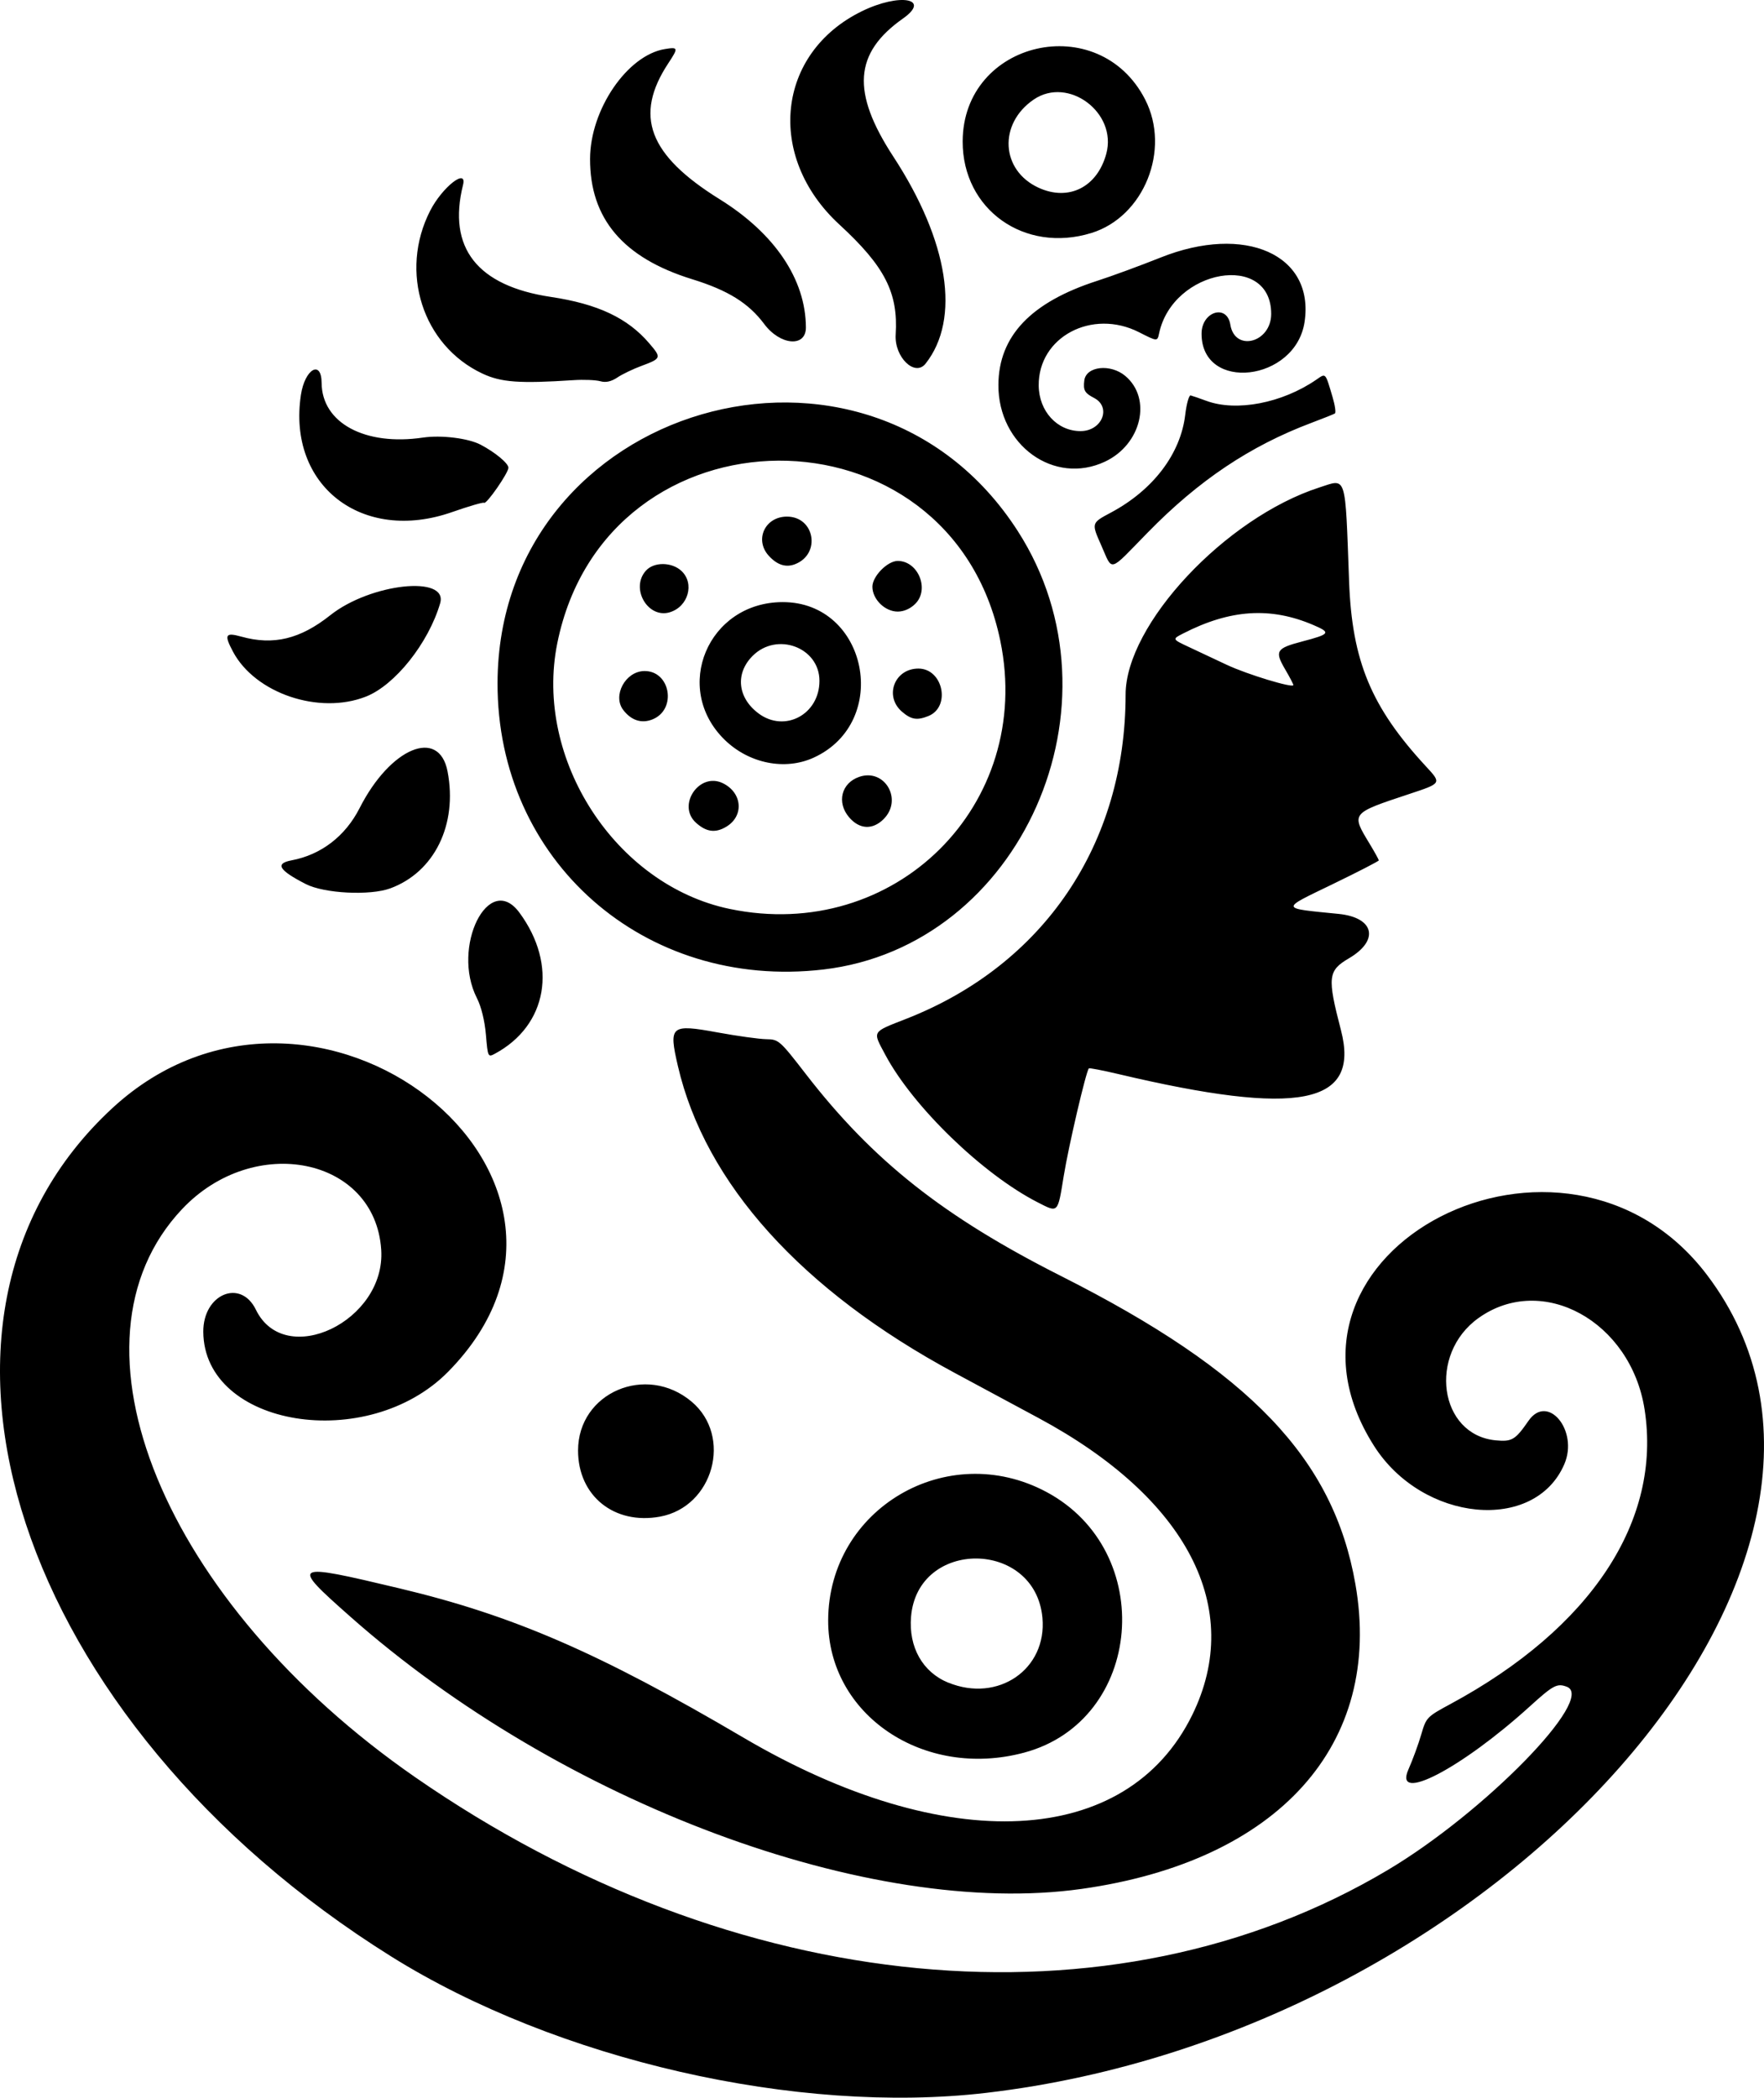 <?xml version="1.0" encoding="UTF-8" standalone="no"?>
<!-- Created with Inkscape (http://www.inkscape.org/) -->

<svg
   version="1.1"
   id="svg1"
   width="841.021"
   height="1000"
   viewBox="0 0 841.021 1000"
   sodipodi:docname="logo.svg"
   inkscape:export-filename="iemanja-logo.svg"
   inkscape:export-xdpi="96"
   inkscape:export-ydpi="96"
   xmlns:inkscape="http://www.inkscape.org/namespaces/inkscape"
   xmlns:sodipodi="http://sodipodi.sourceforge.net/DTD/sodipodi-0.dtd"
   xmlns="http://www.w3.org/2000/svg"
   xmlns:svg="http://www.w3.org/2000/svg">
  <sodipodi:namedview
     id="namedview1"
     pagecolor="#ffffff"
     bordercolor="#000000"
     borderopacity="0.25"
     inkscape:showpageshadow="2"
     inkscape:pageopacity="0.0"
     inkscape:pagecheckerboard="0"
     inkscape:deskcolor="#d1d1d1"
     showgrid="false" />
  <defs
     id="defs1" />
  <path
     style="fill:#000000;stroke-width:1.509"
     d="m 470.258,997.686 c 245.63,-28.784 445.47,-255.602 343.563,-389.943 -67.684,-89.226 -218.149,-11.964 -158.739,81.51 23.157,36.435 76.654,41.574 90.75,8.718 6.863,-15.99 -7.931,-33.878 -17.086,-20.657 -6.308,9.113 -7.897,10.059 -15.649,9.315 -27.008,-2.599 -32.404,-41.025 -8.191,-58.303 30.387,-21.681 72.631,1.564 79.179,43.561 8.276,53.077 -25.458,104.247 -92.604,140.472 -11.218,6.055 -11.517,6.367 -13.886,14.517 -1.329,4.583 -4.079,12.079 -6.106,16.66 -7.292,16.487 25.21,-0.42 57.966,-30.154 11.111,-10.086 12.941,-11.052 17.578,-9.272 14.016,5.383 -39.281,59.906 -85.361,87.33 -131.701,78.381 -311.63,61.208 -463.796,-44.267 C 77.843,763.971 26.933,639.931 86.764,576.447 c 34.384,-36.483 92.106,-24.738 94.988,19.328 2.229,34.041 -45.914,57.071 -59.751,28.584 -7.266,-14.966 -25.172,-7.468 -25.078,10.509 0.252,45.433 78.355,58.123 116.818,18.976 C 304.937,561.027 149.638,439.4 53.485,528.336 -55.213,628.876 8.032,821.119 186.505,932.67 c 78.869,49.295 193.588,75.581 283.749,65.016 z m 45.27,-97.198 c 93.94,-13.191 144.038,-68.889 130.69,-145.3 -10.449,-59.817 -50.072,-101.308 -140.203,-146.815 -56.132,-28.341 -89.815,-54.977 -121.77,-96.298 -12.499,-16.163 -12.982,-16.589 -18.916,-16.68 -3.347,-0.051 -13.767,-1.497 -23.151,-3.213 -22.461,-4.104 -23.448,-3.272 -18.978,16.01 12.979,55.976 59.072,107.072 131.969,146.292 12.034,6.476 30.029,16.154 39.989,21.511 71.005,38.186 98.203,90.72 73.274,141.535 -31.123,63.439 -117.116,67.78 -214.004,10.804 -68.835,-40.478 -109.826,-58.258 -164.089,-71.172 -51.491,-12.254 -52.064,-11.925 -23.39,13.456 100.454,88.915 248.207,143.962 348.58,129.866 z m -27.198,-64.999 c 56.727,-15.247 63.549,-96.012 10.499,-124.292 -47.295,-25.213 -103.77,8.006 -103.984,61.161 -0.168,45.112 45.571,76.009 93.485,63.131 z m -36.18,-33.32 c -12.244,-4.987 -18.996,-16.92 -17.793,-31.437 3.095,-37.348 59.249,-36.868 62.64,0.505 2.22,24.508 -21.103,40.581 -44.847,30.902 z M 314.701,722.994 c 25.426,-4.684 34.654,-38.267 15.057,-54.793 -21.682,-18.285 -54.161,-4.314 -54.161,23.296 0,21.612 17.268,35.52 39.105,31.497 z M 507.16,560.578 c 2.313,-14.264 10.654,-49.953 11.979,-51.278 0.252,-0.252 6.526,0.942 13.906,2.683 86.347,20.426 115.546,14.684 106.277,-20.899 -6.568,-25.231 -6.224,-28.364 3.793,-34.236 14.675,-8.602 12.131,-19.48 -4.954,-21.185 -28.081,-2.801 -27.908,-2.01 -3.044,-14.05 12.242,-5.929 22.258,-11.085 22.258,-11.46 0,-0.336 -1.976,-3.953 -4.399,-7.948 -8.862,-14.642 -9.037,-14.424 19.097,-23.757 15.312,-5.08 15.268,-5.004 7.771,-13.112 -26.114,-28.241 -35.241,-50.193 -36.64,-88.124 -1.918,-51.932 -1.018,-49.079 -14.157,-44.838 -44.805,14.46 -92.384,65.313 -92.397,98.753 -0.025,71.237 -38.978,128.837 -104.495,154.525 -16.754,6.568 -16.216,5.652 -10.067,17.192 13.181,24.735 46.435,56.928 72.641,70.322 9.886,5.055 9.5,5.441 12.429,-12.587 z m 77.784,-243.622 c -5.399,-2.548 -13.482,-6.35 -17.972,-8.448 -8.166,-3.818 -8.166,-3.818 -2.935,-6.501 22.479,-11.535 41.686,-12.79 62.11,-4.062 8.56,3.658 8.082,4.34 -5.483,7.906 -12.236,3.213 -13.034,4.55 -7.922,13.275 2.145,3.658 3.894,7.014 3.894,7.451 0,1.606 -22.127,-5.113 -31.689,-9.624 z M 235.953,502.321 c 25.076,-13.484 30.083,-42.333 11.678,-67.273 -14.616,-19.804 -32.631,16.5 -20.242,40.789 2.06,4.037 3.709,10.773 4.281,17.435 0.908,10.662 0.984,10.825 4.289,9.049 z M 392.545,462.173 C 486.874,451.166 538.17,335.572 485.272,253.209 413.428,141.347 237.646,192.58 237.211,325.508 c -0.252,84.774 70.018,146.621 155.334,136.665 z M 347.878,433.295 C 293.431,421.931 254.505,361.907 265.707,306.591 289.067,191.241 453.143,190.36 476.912,305.456 493.087,383.776 426.534,449.712 347.878,433.294 Z m -1.514,-39.24 c 8.488,-5.164 7.519,-16.235 -1.808,-20.722 -11.185,-5.374 -21.942,10.544 -12.748,18.867 4.945,4.474 9.328,5.038 14.556,1.859 z m 74.921,-3.583 c 9.313,-9.314 0.505,-24.378 -11.703,-20.107 -8.441,2.944 -10.755,12.126 -4.827,19.168 4.928,5.853 11.259,6.215 16.534,0.942 z m -33.266,-29.328 c 37.048,-17.069 25.579,-74.176 -14.885,-74.111 -35.583,0.059 -52.833,41.095 -27.602,65.67 11.617,11.316 28.827,14.735 42.487,8.441 z m -26.373,-21.042 c -10.014,-7.468 -11.201,-19.044 -2.817,-27.433 11.608,-11.609 31.863,-4.045 31.863,11.903 0,16.011 -16.539,24.854 -29.048,15.53 z m -50.534,2.834 c 11.781,-4.777 8.468,-23.393 -4.096,-23.035 -8.943,0.252 -15.069,11.784 -9.863,18.565 3.843,5.004 8.763,6.577 13.963,4.466 z m 131.51,-1.59 c 10.829,-4.365 6.997,-22.629 -4.752,-22.629 -11.414,0 -16.423,13.17 -7.821,20.569 4.39,3.776 7.174,4.23 12.572,2.06 z M 319.416,291.843 c 8.731,-2.674 11.823,-13.713 5.5,-19.65 -4.592,-4.314 -13.128,-4.407 -16.947,-0.168 -7.586,8.385 0.883,23.074 11.443,19.838 z m 116.959,-3.995 c 6.922,-6.922 1.379,-20.444 -8.368,-20.444 -4.878,0 -12.072,7.317 -12.072,12.277 0,5.996 5.971,11.872 12.072,11.872 2.944,0 6.03,-1.371 8.368,-3.7 z m -57.195,-18.936 c 12.336,-4.928 9.216,-22.638 -3.986,-22.638 -10.472,0 -15.605,11.038 -8.677,18.66 4.028,4.432 8.225,5.753 12.665,3.978 z M 186.077,423.493 c 21.052,-7.746 32.16,-30.411 27.309,-55.722 -4.037,-21.049 -27.293,-11.371 -41.93,17.448 -6.804,13.399 -18.367,22.274 -32.462,24.919 -8.006,1.505 -6.064,4.718 6.829,11.316 8.775,4.491 30.594,5.593 40.254,2.035 z m -11.593,-91.421 c 13.873,-5.475 29.814,-25.522 35.366,-44.471 3.97,-13.558 -33.236,-9.524 -52.373,5.677 -14.328,11.381 -27.098,14.465 -42.354,10.229 -7.712,-2.145 -8.368,-1.001 -4.062,7.115 10.563,19.916 41.124,30.251 63.424,21.448 z m 372.734,-78.221 c 24.212,-24.797 48.792,-41.267 78.004,-52.264 5.584,-2.103 10.619,-4.113 11.195,-4.466 0.589,-0.336 0.084,-3.877 -1.085,-7.821 -3.532,-11.894 -3.137,-11.475 -7.754,-8.301 -16.278,11.193 -38.115,15.39 -52.444,10.08 -3.322,-1.228 -6.686,-2.388 -7.485,-2.574 -0.757,-0.168 -1.943,3.936 -2.557,9.153 -2.187,18.703 -15.314,35.974 -35.535,46.747 -9.24,4.92 -9.24,4.92 -4.558,15.47 5.677,12.77 3.204,13.439 22.212,-6.022 z m -331.713,-9.721 c 8.032,-2.817 14.909,-4.811 15.28,-4.441 1.018,1.018 11.613,-14.227 11.613,-16.71 0,-2.103 -6.291,-7.325 -13.222,-10.972 -5.896,-3.103 -18.788,-4.693 -27.521,-3.406 -27.645,4.087 -48.184,-6.98 -48.311,-26.037 -0.076,-11.278 -8.023,-6.669 -9.884,5.736 -6.476,43.185 29.204,70.835 72.045,55.831 z m 311.341,-24.073 c 17.332,-8.158 22.508,-30.026 9.665,-40.835 -7.056,-5.938 -18.696,-4.659 -19.548,2.153 -0.589,4.634 0.168,6.013 4.6,8.301 8.516,4.407 3.877,15.854 -6.417,15.842 -11.13,-0.008 -19.798,-9.456 -19.919,-21.697 -0.252,-23.186 25.454,-36.83 47.861,-25.427 8.704,4.432 8.704,4.432 9.541,0.505 6.552,-30.748 53.433,-38.883 53.433,-9.272 0,13.752 -17.332,18.325 -19.475,5.139 -1.632,-10.038 -13.723,-6.232 -13.723,4.314 0,28.036 44.844,22.907 49.12,-5.618 4.802,-32.044 -28.33,-46.819 -68.738,-30.652 -9.545,3.818 -23.125,8.806 -30.18,11.083 -31.584,10.193 -46.927,26.35 -47.061,49.556 -0.168,28.766 26.574,48.025 50.833,36.613 z M 294.372,179.924 c 2.388,-1.573 7.46,-4.012 11.271,-5.425 9.736,-3.616 9.835,-3.894 3.869,-10.867 -10.309,-12.046 -24.516,-18.736 -46.904,-22.088 -35.086,-5.256 -49.321,-23.401 -41.856,-53.366 2.086,-8.377 -9.899,1.018 -15.655,12.27 -14.902,29.134 -3.625,64.265 24.931,77.652 8.916,4.18 17.618,4.811 43.303,3.129 4.979,-0.336 10.772,-0.084 12.873,0.505 2.632,0.757 5.172,0.168 8.166,-1.783 z m 146.92,-6.577 c 16.778,-21.263 11.02,-58.268 -15.352,-98.65 -20.091,-30.764 -18.805,-49.388 4.55,-65.852 13.64,-9.616 -1.556,-12.307 -19.613,-3.473 C 370.227,25.265 365.02,74.664 400.165,107.015 c 21.702,19.978 28.131,32.541 26.865,52.505 -0.673,10.74 9.167,20.287 14.264,13.827 z m -57.064,-17.249 c -0.076,-22.867 -14.801,-44.77 -41.092,-61.107 -33.94,-21.091 -41.008,-39.83 -24.474,-64.884 4.827,-7.317 4.718,-7.763 -1.623,-6.728 -17.966,2.918 -35.665,28.858 -35.719,52.353 -0.067,28.525 15.788,47.206 48.681,57.371 17.08,5.273 26.913,11.391 34.351,21.354 7.636,10.23 19.909,11.245 19.879,1.64 z m 136.101,-45.02 c 25.056,-7.712 37.932,-39.64 25.655,-63.617 -22.041,-43.047 -86.897,-28.164 -87.013,19.967 -0.076,32.452 29.462,53.467 61.358,43.65 z M 495.158,89.493 c -18.039,-8.284 -19.243,-30.515 -2.279,-42.063 16.456,-11.202 39.842,6.266 34.576,25.826 -4.298,15.972 -17.941,22.829 -32.297,16.237 z"
     id="path1"
     sodipodi:nodetypes="sssssssssssssssssssssssssssssssssssssssssssssssssssssssssssssssssssssssssssssssssssssssssssssssssssssssssssssssssssssssssssssssssssssssssssssssssssssssssssssssscssssssssssssssssssssssssssssssssssssssssssss" />
</svg>
